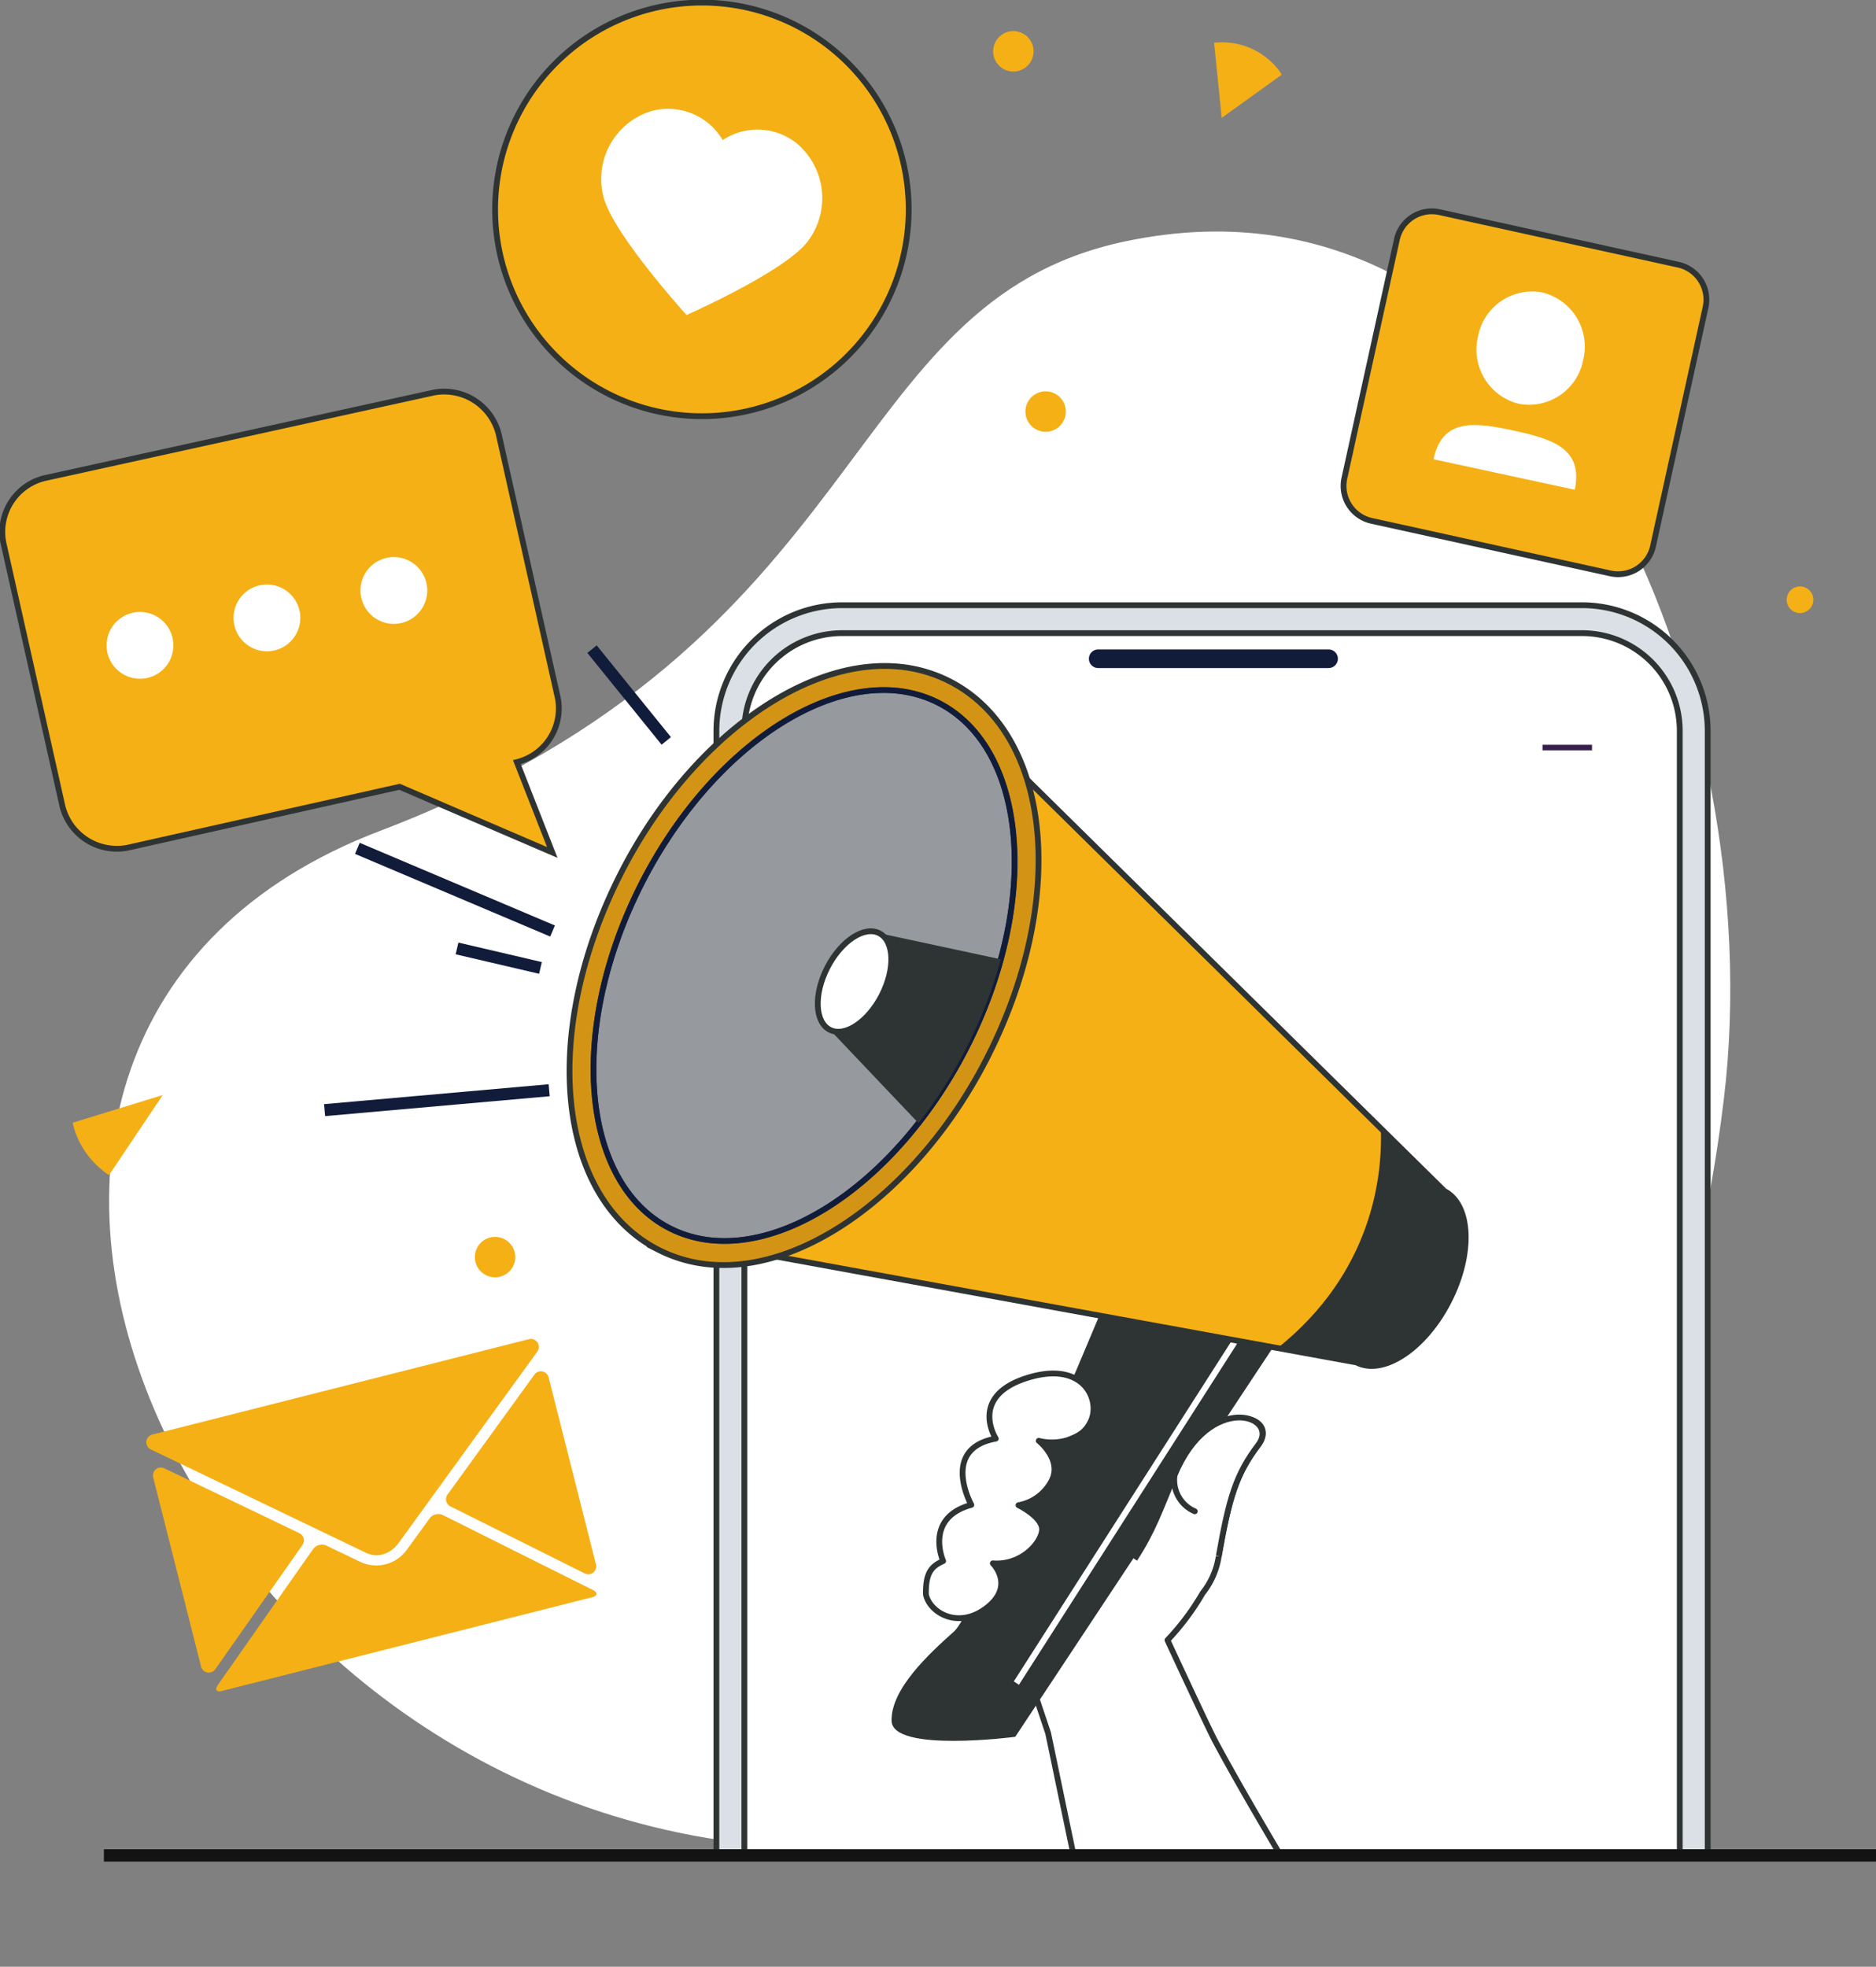 <svg id="Grupo_672" data-name="Grupo 672" xmlns="http://www.w3.org/2000/svg" xmlns:xlink="http://www.w3.org/1999/xlink" width="323.811" height="339.444" viewBox="0 0 323.811 339.444">
  <rect x="0" y="0" width="323.811" height="339.444" fill="#808080" stroke="none"/>
  <defs>
    <clipPath id="clip-path">
      <rect id="Rectángulo_63" data-name="Rectángulo 63" width="323.811" height="339.444" fill="none"/>
    </clipPath>
    <clipPath id="clip-path-2">
      <path id="Trazado_370" data-name="Trazado 370" d="M101.125,114.528,44.719,172.85l56.406,160.02H301.333V114.528Z" transform="translate(-44.719 -114.528)" fill="none"/>
    </clipPath>
    <clipPath id="clip-path-3">
      <rect id="Rectángulo_73" data-name="Rectángulo 73" width="323.811" height="338.444" fill="none"/>
    </clipPath>
  </defs>
  <g id="Grupo_39" data-name="Grupo 39">
    <g id="Grupo_38" data-name="Grupo 38" clip-path="url(#clip-path)">
      <path id="Trazado_345" data-name="Trazado 345" d="M196.763,47.1C146.748,57.663,154.2,116.082,68.094,148.864-24.194,184,31.7,316.557,136.7,324.1c104.509,7.512,152.705-39.612,163.434-129.165C308.2,127.6,271.085,31.4,196.763,47.1" transform="translate(-2.563 -5.436)" fill="#fff"/>
    </g>
  </g>
  <g id="Grupo_41" data-name="Grupo 41" transform="translate(39.364 100.812)">
    <g id="Grupo_40" data-name="Grupo 40" clip-path="url(#clip-path-2)">
      <path id="Trazado_346" data-name="Trazado 346" d="M311.584,140.358V425.523a21.719,21.719,0,0,1-21.692,21.692H232.846v-.043H160.87a21.716,21.716,0,0,1-20.391-21.649V140.358a21.72,21.72,0,0,1,21.692-21.692H289.892a21.713,21.713,0,0,1,21.692,21.692" transform="translate(-56.187 -115.024)" fill="#dbe0e6"/>
      <path id="Trazado_347" data-name="Trazado 347" d="M311.584,140.358V425.523a21.719,21.719,0,0,1-21.692,21.692H232.846v-.043H160.87a21.716,21.716,0,0,1-20.391-21.649V140.358a21.72,21.72,0,0,1,21.692-21.692H289.892A21.713,21.713,0,0,1,311.584,140.358Z" transform="translate(-56.187 -115.024)" fill="none" stroke="#2e3433" stroke-miterlimit="10" stroke-width="1"/>
      <path id="Trazado_348" data-name="Trazado 348" d="M307.418,141.008V426.182a16.868,16.868,0,0,1-16.872,16.865H162.825a16.865,16.865,0,0,1-16.864-16.865V141.008a16.864,16.864,0,0,1,16.864-16.864H290.545a16.867,16.867,0,0,1,16.872,16.864" transform="translate(-56.843 -115.68)" fill="#fff"/>
      <path id="Trazado_349" data-name="Trazado 349" d="M307.418,141.008V426.182a16.868,16.868,0,0,1-16.872,16.865H162.825a16.865,16.865,0,0,1-16.864-16.865V141.008a16.864,16.864,0,0,1,16.864-16.864H290.545A16.867,16.867,0,0,1,307.418,141.008Z" transform="translate(-56.843 -115.68)" fill="none" stroke="#2e3433" stroke-miterlimit="10" stroke-width="1"/>
      <path id="Trazado_350" data-name="Trazado 350" d="M254.892,127.336H215.129a1.606,1.606,0,1,0,0,3.213h39.762a1.606,1.606,0,1,0,0-3.213" transform="translate(-64.934 -116.062)" fill="#101c3a"/>
      <rect id="Rectángulo_64" data-name="Rectángulo 64" width="7.535" height="0.954" transform="matrix(0.707, -0.708, 0.708, 0.707, 103.817, 28.778)" fill="#101c3a"/>
      <rect id="Rectángulo_65" data-name="Rectángulo 65" width="0.954" height="7.535" transform="translate(103.816 24.122) rotate(-45)" fill="#101c3a"/>
      <rect id="Rectángulo_66" data-name="Rectángulo 66" width="8.547" height="0.954" transform="translate(226.886 27.73)" fill="#361e4d"/>
      <path id="Trazado_351" data-name="Trazado 351" d="M274.018,405.244c-11.021-20.622-31.649-52.871-41.59-71.473-1.248-2.337-8.22-17.387-8.22-17.387a43.366,43.366,0,0,0,6.071-8.116,13.451,13.451,0,0,0,2.784-6.4c1.772-10.049,2.982-14.124,6.822-19.182s-7.177-8.7-14.445,5.193c-1.671,3.194-3.185,5.776-4.423,7.966a224.493,224.493,0,0,1-20.1-16.815s-19.415,16.366-7.605,31.94a64.074,64.074,0,0,1,6.575,10.355h0l3.718,11.092c4.919,23.325,15.457,77.244,25.077,97.8,18.529,39.6,57.016-3.108,45.334-24.973" transform="translate(-62.058 -134.125)" fill="#fff"/>
      <path id="Trazado_352" data-name="Trazado 352" d="M274.018,405.244c-11.021-20.622-31.649-52.871-41.59-71.473-1.248-2.337-8.22-17.387-8.22-17.387a43.366,43.366,0,0,0,6.071-8.116,13.451,13.451,0,0,0,2.784-6.4c1.772-10.049,2.982-14.124,6.822-19.182s-7.177-8.7-14.445,5.193c-1.671,3.194-3.185,5.776-4.423,7.966a224.493,224.493,0,0,1-20.1-16.815s-19.415,16.366-7.605,31.94a64.074,64.074,0,0,1,6.575,10.355h0l3.718,11.092c4.919,23.325,15.457,77.244,25.077,97.8C247.213,469.816,285.7,427.109,274.018,405.244Z" transform="translate(-62.058 -134.125)" fill="none" stroke="#2e3433" stroke-linecap="round" stroke-linejoin="round" stroke-width="1"/>
      <path id="Trazado_353" data-name="Trazado 353" d="M185.614,310.979c-4.25,3.791-10.942,9.934-10.784,15.45s21.346,2.735,21.346,2.735l51.132-77.246-32.074-6.361s-25.369,61.629-29.619,65.421" transform="translate(-60.3 -130.22)" fill="#2e3433"/>
      <rect id="Rectángulo_67" data-name="Rectángulo 67" width="69.845" height="1.06" transform="translate(135.623 189.385) rotate(-57.393)" fill="#fff"/>
      <path id="Trazado_354" data-name="Trazado 354" d="M265.128,222.043,179.5,137.635l-47.417,92.492,117.88,21.5c4.6,2.359,11.727-2.35,15.915-10.52s3.852-16.7-.751-19.062" transform="translate(-55.182 -117.295)" fill="#f5b015"/>
      <path id="Trazado_355" data-name="Trazado 355" d="M265.128,222.043,179.5,137.635l-47.417,92.492,117.88,21.5c4.6,2.359,11.727-2.35,15.915-10.52S269.731,224.4,265.128,222.043Z" transform="translate(-55.182 -117.295)" fill="none" stroke="#2e3433" stroke-miterlimit="10" stroke-width="1"/>
      <path id="Trazado_356" data-name="Trazado 356" d="M279.314,232.057,268.35,221.249c.3,8.28-1.475,24.827-17.814,37.906l13.614,2.483c4.6,2.359,11.727-2.35,15.915-10.52s3.852-16.7-.751-19.062" transform="translate(-69.367 -127.309)" fill="#2e3433"/>
      <path id="Trazado_357" data-name="Trazado 357" d="M177.3,133.228a24.217,24.217,0,0,0-9.522-2.592c-16.476-1.076-35.849,13.518-47.118,35.491-14.1,27.5-11.306,56.137,6.351,65.2a24.225,24.225,0,0,0,9.523,2.592c16.476,1.076,35.849-13.521,47.118-35.495,14.1-27.5,11.306-56.139-6.352-65.193" transform="translate(-52.739 -116.45)" fill="#d39416"/>
      <path id="Trazado_358" data-name="Trazado 358" d="M177.3,133.228a24.217,24.217,0,0,0-9.522-2.592c-16.476-1.076-35.849,13.518-47.118,35.491-14.1,27.5-11.306,56.137,6.351,65.2a24.225,24.225,0,0,0,9.523,2.592c16.476,1.076,35.849-13.521,47.118-35.495C197.754,170.916,194.961,142.281,177.3,133.228Z" transform="translate(-52.739 -116.45)" fill="none" stroke="#2e3433" stroke-miterlimit="10" stroke-width="1"/>
      <path id="Trazado_359" data-name="Trazado 359" d="M175.955,137.518c-15.441-7.916-38.361,5.958-51.192,30.989s-10.717,51.739,4.723,59.655,38.361-5.958,51.193-30.99,10.717-51.739-4.723-59.654" transform="translate(-53.299 -117.015)" fill="#96999e"/>
      <path id="Trazado_360" data-name="Trazado 360" d="M175.955,137.518c-15.441-7.916-38.361,5.958-51.192,30.989s-10.717,51.739,4.723,59.655,38.361-5.958,51.193-30.99S191.4,145.433,175.955,137.518Z" transform="translate(-53.299 -117.015)" fill="none" stroke="#2e3433" stroke-linecap="round" stroke-linejoin="round" stroke-width="1"/>
      <path id="Trazado_361" data-name="Trazado 361" d="M129.913,228.886c-.241-.113-.48-.228-.717-.349-15.659-8.028-17.872-35.087-4.938-60.32s36.217-39.23,51.859-31.2c15.659,8.028,17.872,35.087,4.938,60.32-12.74,24.851-35.5,38.8-51.142,31.553m45.068-91.328c-15.165-7.029-37.344,6.73-49.842,31.108-12.687,24.749-10.665,51.213,4.508,58.991,15.119,7.791,37.842-6.025,50.529-30.774s10.665-51.212-4.509-58.989c-.225-.116-.456-.229-.686-.335" transform="translate(-53.236 -116.95)" fill="#101c3a"/>
      <path id="Trazado_362" data-name="Trazado 362" d="M170.3,182.986l-7.571,16.659,15.3,16.114a79.674,79.674,0,0,0,8.2-12.867,78.01,78.01,0,0,0,6-15.415l-20.976-4.5Z" transform="translate(-58.851 -122.725)" fill="#2e3433"/>
      <path id="Trazado_363" data-name="Trazado 363" d="M170.974,182.934c-2.591-1.328-6.6,1.324-8.963,5.923s-2.17,9.407.423,10.736,6.6-1.324,8.963-5.924,2.169-9.406-.423-10.735" transform="translate(-58.568 -122.679)" fill="#fff"/>
      <path id="Trazado_364" data-name="Trazado 364" d="M170.974,182.934c-2.591-1.328-6.6,1.324-8.963,5.923s-2.17,9.407.423,10.736,6.6-1.324,8.963-5.924S173.565,184.264,170.974,182.934Z" transform="translate(-58.568 -122.679)" fill="none" stroke="#2e3433" stroke-miterlimit="10" stroke-width="1"/>
      <rect id="Rectángulo_68" data-name="Rectángulo 68" width="2.074" height="20.372" transform="translate(62.016 11.878) rotate(-38.986)" fill="#101c3a"/>
      <rect id="Rectángulo_69" data-name="Rectángulo 69" width="38.915" height="2.075" transform="translate(16.572 89.752) rotate(-5.061)" fill="#101c3a"/>
      <rect id="Rectángulo_70" data-name="Rectángulo 70" width="2.075" height="14.792" transform="translate(39.284 63.889) rotate(-76.854)" fill="#101c3a"/>
      <rect id="Rectángulo_71" data-name="Rectángulo 71" width="2.075" height="36.583" transform="matrix(0.39, -0.921, 0.921, 0.39, 21.912, 46.56)" fill="#101c3a"/>
      <path id="Trazado_365" data-name="Trazado 365" d="M193.624,280.546c-9.615,1.729-4.223,11.435-4.223,11.435-8.192,2.238-4.864,9.688-4.864,9.688-1.979.9-3.053,1.978-2.971,5.782.661,3.135,5.6,6.095,10.511,2.28s1.033-7.662,1.033-7.662c4.951.384,8.379-3.547,8.5-5.771.111-2.182-3.909-4.184-4.07-4.263a8.025,8.025,0,0,0,5.693-4.158c1.9-3.611-2.005-6.8-2.2-6.958a9.318,9.318,0,0,0,5.037-.139c1.73-.662,2.974-1.227,3.918-3.157,1.818-3.717-1.2-10.715-11.117-7.5s-5.244,10.419-5.244,10.419" transform="translate(-61.107 -133.064)" fill="#fff"/>
      <path id="Trazado_366" data-name="Trazado 366" d="M193.624,280.546c-9.615,1.729-4.223,11.435-4.223,11.435-8.192,2.238-4.864,9.688-4.864,9.688-1.979.9-3.053,1.978-2.971,5.782.661,3.135,5.6,6.095,10.511,2.28s1.033-7.662,1.033-7.662c4.951.384,8.379-3.547,8.5-5.771.111-2.182-3.909-4.184-4.07-4.263a8.025,8.025,0,0,0,5.693-4.158c1.9-3.611-2.005-6.8-2.2-6.958a9.318,9.318,0,0,0,5.037-.139c1.73-.662,2.974-1.227,3.918-3.157,1.818-3.717-1.2-10.715-11.117-7.5S193.624,280.546,193.624,280.546Z" transform="translate(-61.107 -133.064)" fill="none" stroke="#2e3433" stroke-linecap="round" stroke-linejoin="round" stroke-width="1"/>
      <path id="Trazado_367" data-name="Trazado 367" d="M237.014,301.841c1.771-10.049,2.982-14.124,6.821-19.182s-8.42-9.28-14.444,5.193c-2.611,6.274-3.76,9.689-6.9,14.515" transform="translate(-66.008 -134.096)" fill="#fff"/>
      <path id="Trazado_368" data-name="Trazado 368" d="M237.014,301.841c1.771-10.049,2.982-14.124,6.821-19.182s-8.42-9.28-14.444,5.193c-2.611,6.274-3.76,9.689-6.9,14.515" transform="translate(-66.008 -134.096)" fill="none" stroke="#2e3433" stroke-miterlimit="10" stroke-width="1"/>
      <path id="Trazado_369" data-name="Trazado 369" d="M233.8,295.469a5.869,5.869,0,0,1-3.478-6.267" transform="translate(-66.939 -135.446)" fill="none" stroke="#2e3433" stroke-linecap="round" stroke-linejoin="round" stroke-width="1"/>
    </g>
  </g>
  <g id="Grupo_43" data-name="Grupo 43">
    <g id="Grupo_42" data-name="Grupo 42" clip-path="url(#clip-path-3)">
      <path id="Trazado_371" data-name="Trazado 371" d="M238.233,8.361l-.159.015,1.309,12.962,10.367-7.452-.353-.57a12.346,12.346,0,0,0-11.164-4.955" transform="translate(-28.511 -0.994)" fill="#f5b015"/>
      <path id="Trazado_372" data-name="Trazado 372" d="M29.788,214.71l-15.539,4.773,0,.005.246.976a14.85,14.85,0,0,0,6.031,8.06Z" transform="translate(-1.706 -25.713)" fill="#f5b015"/>
      <path id="Trazado_373" data-name="Trazado 373" d="M201.725,9.589a3.489,3.489,0,1,1-3.49-3.489,3.49,3.49,0,0,1,3.49,3.489" transform="translate(-23.322 -0.731)" fill="#f5b015"/>
      <path id="Trazado_374" data-name="Trazado 374" d="M100.094,246.005a3.489,3.489,0,1,1-3.489-3.489,3.49,3.49,0,0,1,3.489,3.489" transform="translate(-11.151 -29.043)" fill="#f5b015"/>
      <path id="Trazado_375" data-name="Trazado 375" d="M208.053,80.219a3.489,3.489,0,1,1-3.489-3.489,3.49,3.49,0,0,1,3.489,3.489" transform="translate(-24.08 -9.189)" fill="#f5b015"/>
      <path id="Trazado_376" data-name="Trazado 376" d="M354.955,117.281a2.3,2.3,0,1,1-2.3-2.3,2.3,2.3,0,0,1,2.3,2.3" transform="translate(-41.958 -13.77)" fill="#f5b015"/>
      <path id="Trazado_377" data-name="Trazado 377" d="M165.042,51.468a35.692,35.692,0,1,1-16.995-47.53,35.692,35.692,0,0,1,16.995,47.53" transform="translate(-11.626 -0.06)" fill="#f5b015"/>
      <path id="Trazado_378" data-name="Trazado 378" d="M165.042,51.468a35.692,35.692,0,1,1-16.995-47.53A35.692,35.692,0,0,1,165.042,51.468Z" transform="translate(-11.626 -0.06)" fill="none" stroke="#2e3433" stroke-miterlimit="10" stroke-width="1"/>
      <path id="Trazado_379" data-name="Trazado 379" d="M151.812,27.434a10.846,10.846,0,0,0-12.947-.7,10.926,10.926,0,0,0-12.555-4.937,12.254,12.254,0,0,0-8,14.8c1.635,6.347,14.316,20.322,14.316,20.322s16.983-7.486,20.91-12.7a12.345,12.345,0,0,0-1.73-16.783" transform="translate(-14.122 -2.554)" fill="#fff"/>
      <path id="Trazado_380" data-name="Trazado 380" d="M66.487,299.372,29.495,281.609a1.382,1.382,0,0,1,.163-2.569l.027-.006L94.776,262.55l.029-.006a1.382,1.382,0,0,1,1.364,2.181L72.318,297.638c-1.559,2.163-3.892,2.753-5.831,1.734" transform="translate(-3.437 -31.437)" fill="#f5b015"/>
      <path id="Trazado_381" data-name="Trazado 381" d="M55.8,301.1,40.752,322.554A1.372,1.372,0,0,1,38.3,322.1l-8.269-32.655a1.372,1.372,0,0,1,1.924-1.574l23.313,11.2a1.372,1.372,0,0,1,.53,2.025" transform="translate(-3.591 -34.458)" fill="#f5b015"/>
      <path id="Trazado_382" data-name="Trazado 382" d="M108.044,310.672c-.019.185-.213.356-.521.481l-64.372,16.3c-.33.036-.582-.023-.687-.176-.121-.178-.066-.446.131-.79.059-.1.143-.216.234-.343L59.1,302.936a1.887,1.887,0,0,1,2.35-.614l5.767,2.766a6.481,6.481,0,0,0,8.068-2.043l3.925-5.409a1.884,1.884,0,0,1,2.358-.578l25.61,12.793c.141.068.269.13.37.19.336.208.513.417.491.632" transform="translate(-5.078 -35.551)" fill="#f5b015"/>
      <path id="Trazado_383" data-name="Trazado 383" d="M105.166,269.9l8.177,32.292a1.372,1.372,0,0,1-1.944,1.563L88.217,292.181a1.373,1.373,0,0,1-.5-2.034l15.006-20.71a1.373,1.373,0,0,1,2.442.467" transform="translate(-10.474 -32.199)" fill="#f5b015"/>
      <rect id="Rectángulo_72" data-name="Rectángulo 72" width="305.877" height="2.139" transform="translate(17.933 319.156)" fill="#131313"/>
      <path id="Trazado_384" data-name="Trazado 384" d="M309.519,103.923,268.3,94.859A6.176,6.176,0,0,1,263.6,87.5l9.064-41.214a6.177,6.177,0,0,1,7.36-4.706l41.214,9.064A6.176,6.176,0,0,1,325.942,58l-9.064,41.214a6.177,6.177,0,0,1-7.36,4.706" transform="translate(-31.55 -4.962)" fill="#f5b015"/>
      <path id="Trazado_385" data-name="Trazado 385" d="M309.519,103.923,268.3,94.859A6.176,6.176,0,0,1,263.6,87.5l9.064-41.214a6.177,6.177,0,0,1,7.36-4.706l41.214,9.064A6.176,6.176,0,0,1,325.942,58l-9.064,41.214A6.177,6.177,0,0,1,309.519,103.923Z" transform="translate(-31.55 -4.962)" fill="none" stroke="#2e3433" stroke-miterlimit="10" stroke-width="1"/>
      <path id="Trazado_386" data-name="Trazado 386" d="M307.96,68.885a9.517,9.517,0,0,1-11.117,7.647,9.624,9.624,0,0,1-7.06-11.572A9.515,9.515,0,0,1,300.9,57.313a9.624,9.624,0,0,1,7.062,11.573" transform="translate(-34.676 -6.84)" fill="#fff"/>
      <path id="Trazado_387" data-name="Trazado 387" d="M281.1,89.242c1.5-7.116,7.059-6.411,13.789-4.958s12.088,3.1,10.587,10.221Z" transform="translate(-33.664 -9.98)" fill="#fff"/>
      <path id="Trazado_388" data-name="Trazado 388" d="M74.971,76.933,7.7,91.721a9.559,9.559,0,0,0-6.954,11.6l9.993,44.575a9.689,9.689,0,0,0,11.264,7.619l47.028-10.536L95.39,156.314l-6.117-15.589a9.558,9.558,0,0,0,6.955-11.6L86.236,84.553a9.692,9.692,0,0,0-11.264-7.619" transform="translate(-0.06 -9.189)" fill="#f5b015"/>
      <path id="Trazado_389" data-name="Trazado 389" d="M74.971,76.933,7.7,91.721a9.559,9.559,0,0,0-6.954,11.6l9.993,44.575a9.689,9.689,0,0,0,11.264,7.619l47.028-10.536L95.39,156.314l-6.117-15.589a9.558,9.558,0,0,0,6.955-11.6L86.236,84.553A9.692,9.692,0,0,0,74.971,76.933Z" transform="translate(-0.06 -9.189)" fill="none" stroke="#2e3433" stroke-miterlimit="10" stroke-width="1"/>
      <path id="Trazado_390" data-name="Trazado 390" d="M32.3,124.533a5.763,5.763,0,1,0-4.414,6.851,5.761,5.761,0,0,0,4.414-6.851" transform="translate(-2.504 -14.369)" fill="#fff"/>
      <path id="Trazado_391" data-name="Trazado 391" d="M57.191,119.152A5.763,5.763,0,1,0,52.777,126a5.763,5.763,0,0,0,4.414-6.85" transform="translate(-5.484 -13.725)" fill="#fff"/>
      <path id="Trazado_392" data-name="Trazado 392" d="M82.079,113.772a5.763,5.763,0,1,0-4.414,6.85,5.762,5.762,0,0,0,4.414-6.85" transform="translate(-8.465 -13.081)" fill="#fff"/>
    </g>
  </g>
</svg>
